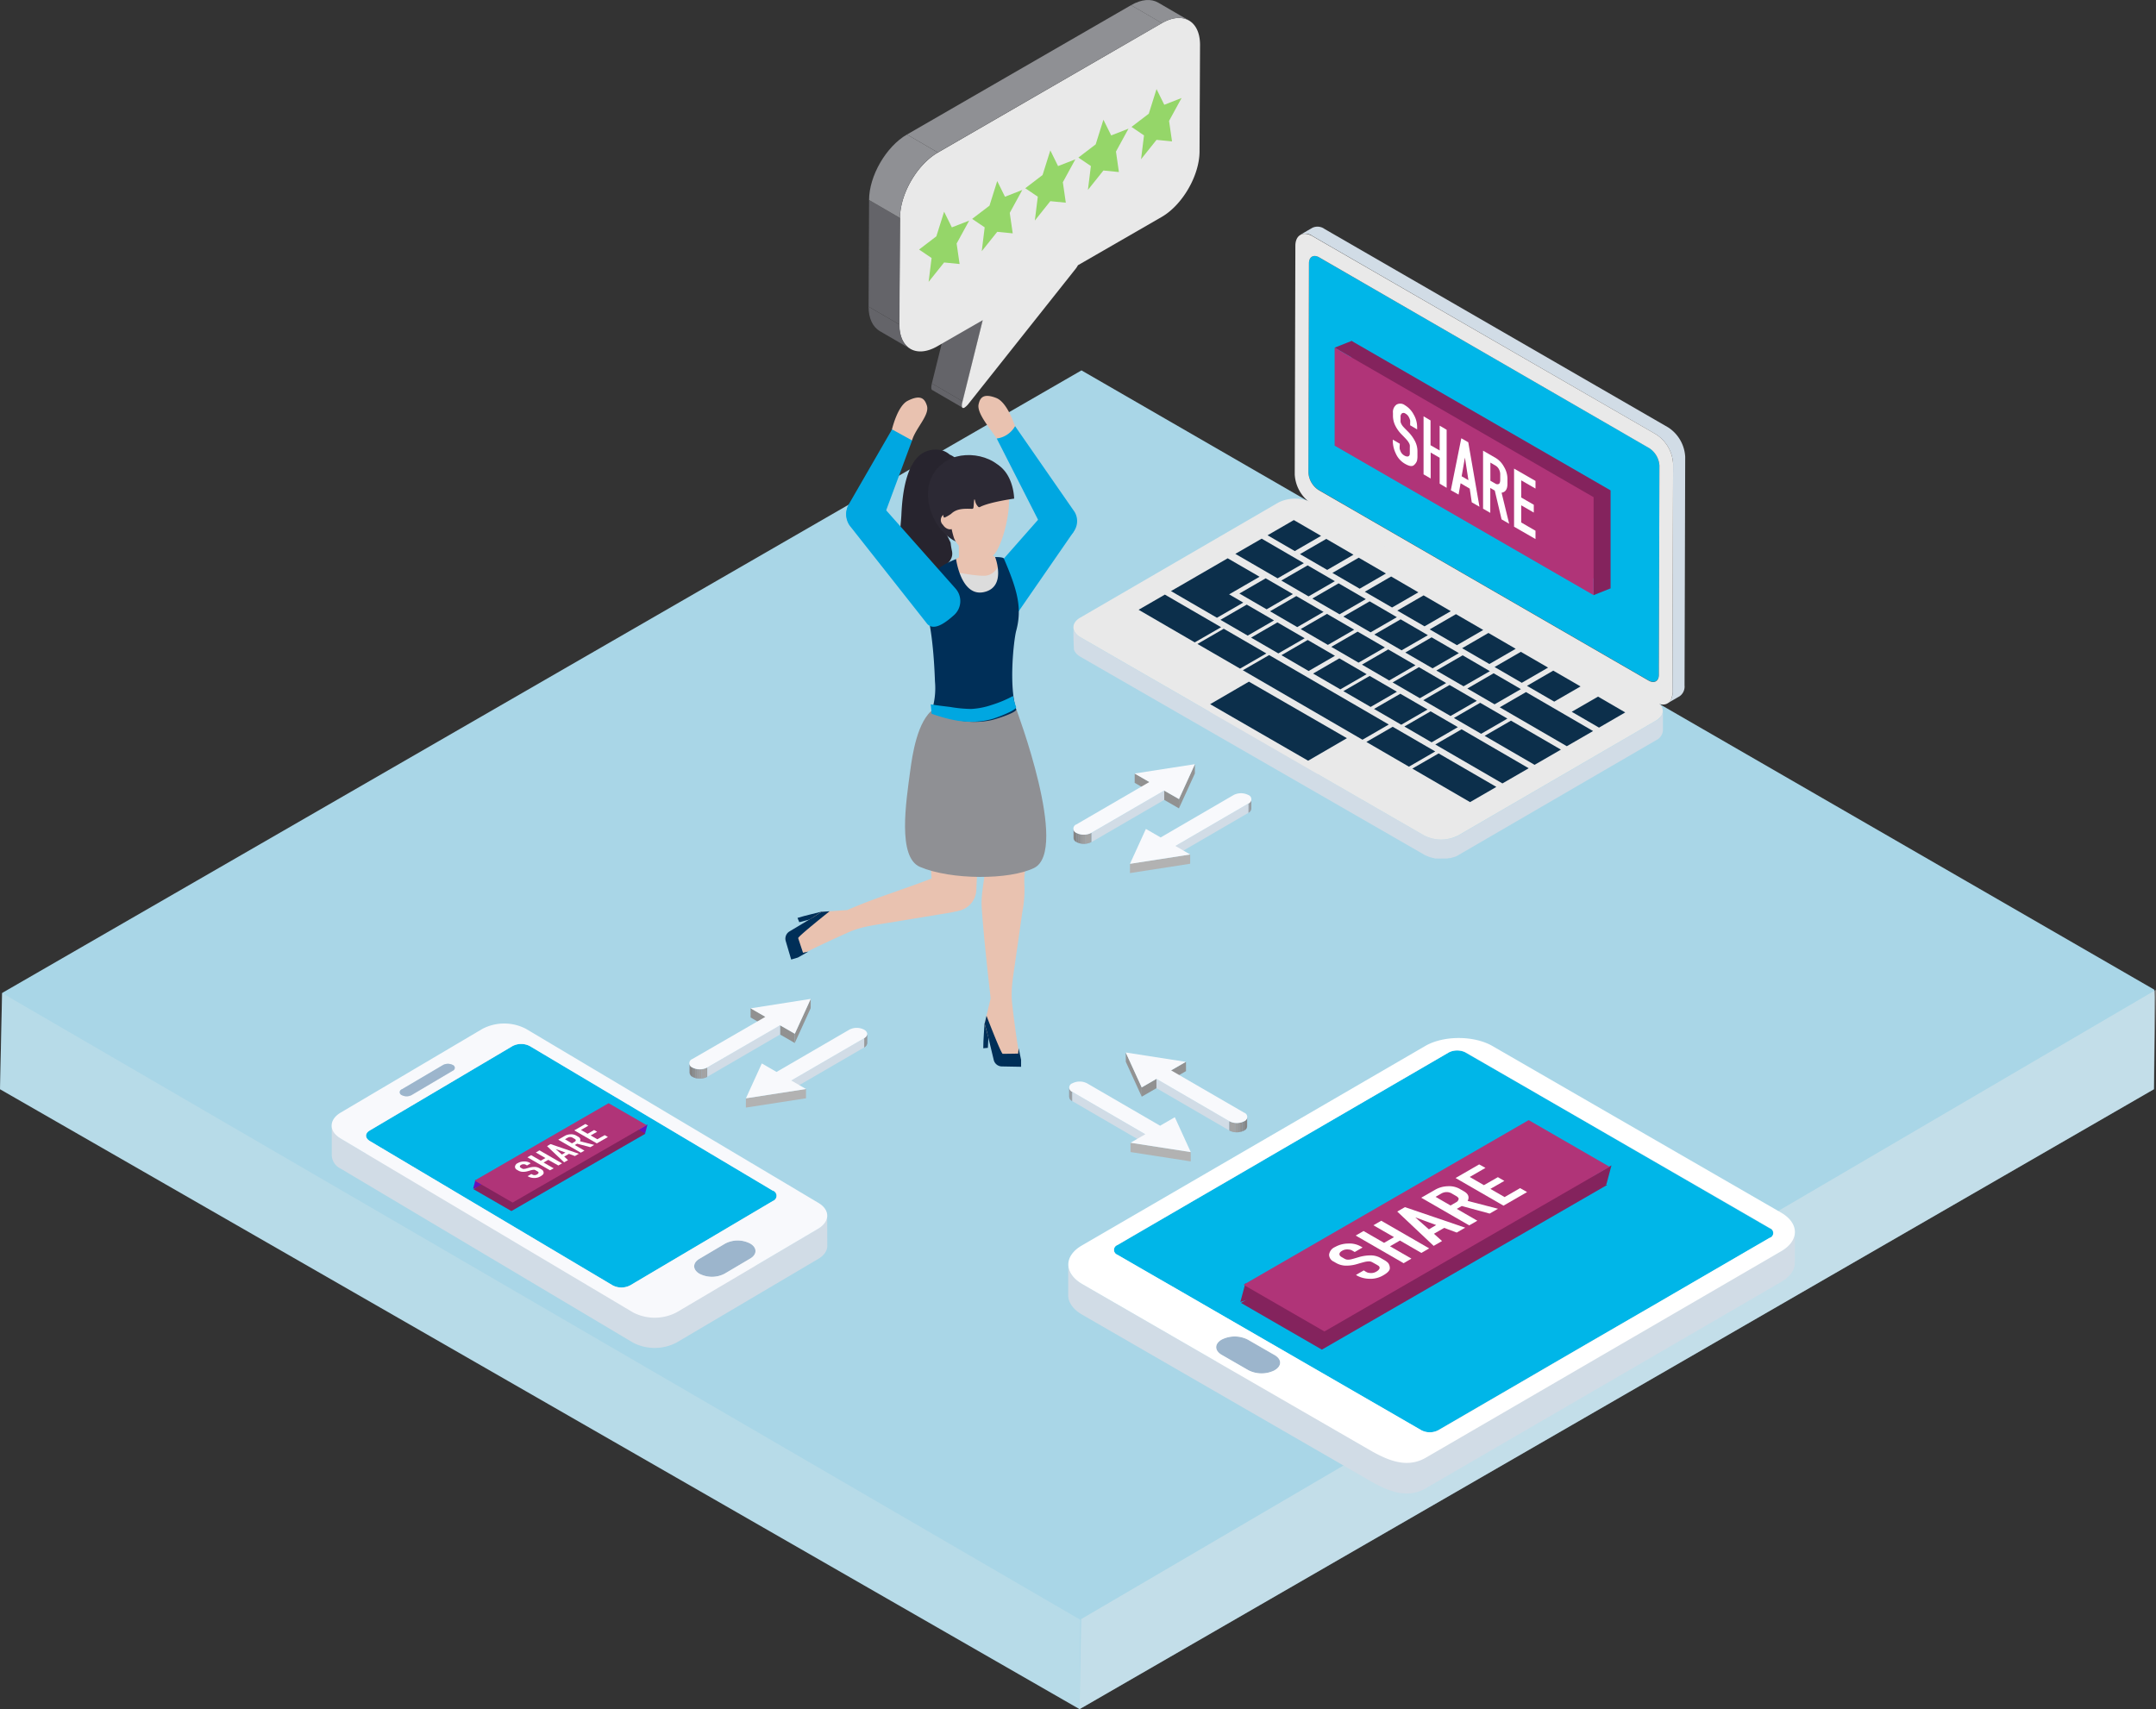 <svg id="09eed353-25fb-4420-949e-c908c109009f" data-name="Layer 1" xmlns="http://www.w3.org/2000/svg" xmlns:xlink="http://www.w3.org/1999/xlink" viewBox="0 0 618.09 490.06"><rect x="0" y="0" width="618.09" height="490.06" fill="#333333" stroke="none"/><defs><clipPath id="c69717bf-1157-4bf7-bc10-34103a7ba803" transform="translate(-0.27 -0.44)"><path d="M308,240.7V238a1.51,1.51,0,0,0,.89,1.23,4.7,4.7,0,0,0,4.23,0v2.66a4.64,4.64,0,0,1-4.23,0A1.49,1.49,0,0,1,308,240.7Z" style="fill:#9cb5cc"/></clipPath><clipPath id="6ba37fc1-6974-4b12-8e34-8f804b722c37" transform="translate(-0.27 -0.44)"><path d="M359,229.63c0,.89,0,1.77,0,2.66a1.49,1.49,0,0,1-.87,1.22l0-2.66A1.5,1.5,0,0,0,359,229.63Z" style="fill:#9cb5cc"/></clipPath><clipPath id="05c235ed-a5cf-49b5-988f-804f675c116b" transform="translate(-0.27 -0.44)"><path d="M197.93,308c0-.88,0-1.77,0-2.65a1.5,1.5,0,0,0,.88,1.23,4.64,4.64,0,0,0,4.22,0v2.66a4.66,4.66,0,0,1-4.22,0A1.48,1.48,0,0,1,197.93,308Z" style="fill:#9cb5cc"/></clipPath><clipPath id="79485ec4-dd30-4878-9a20-373bf77336d7" transform="translate(-0.27 -0.44)"><path d="M248.87,296.9c0,.89,0,1.77,0,2.66a1.5,1.5,0,0,1-.87,1.22v-2.66A1.5,1.5,0,0,0,248.87,296.9Z" style="fill:#9cb5cc"/></clipPath><clipPath id="74637c2c-18f6-4728-befe-6624495eb88f" transform="translate(-0.27 -0.44)"><path d="M357.83,323.37c0-.89,0-1.77,0-2.66a1.49,1.49,0,0,1-.88,1.23,4.64,4.64,0,0,1-4.23,0v2.66a4.64,4.64,0,0,0,4.23,0A1.5,1.5,0,0,0,357.83,323.37Z" style="fill:#9cb5cc"/></clipPath><clipPath id="fb9612b7-d849-42c8-b6b7-d69e9e4c0fa4" transform="translate(-0.27 -0.44)"><path d="M306.8,312.29c0,.88,0,1.77,0,2.66a1.48,1.48,0,0,0,.87,1.22v-2.66A1.53,1.53,0,0,1,306.8,312.29Z" style="fill:#9cb5cc"/></clipPath></defs><title>mobile_loyalty_block</title><g id="e6c9e5e3-998a-4d1a-a89a-0782d3908d43" data-name="loyalty_block"><g id="696cf32c-47de-49f0-a8b3-29e1314d23c3" data-name="orange_brick" style="opacity:0.9"><g id="8053b5c6-a6c9-42a7-87ae-01ed5b8cef17" data-name="purple_brick"><g id="b6e48294-c548-4a59-8256-8480062e8e83" data-name="yellow_brick"><polygon points="309.5 490.06 617.5 312.31 617.7 285.88 617.62 283.78 310.04 106.2 1.15 284.4 0.6 284.73 0 312.31 309.5 490.06 309.5 490.06" style="fill:#b6e8fb"/><polygon points="309.5 490.06 0 312.31 0.6 284.73 309.71 464.43 309.5 490.06" style="fill:#fff;opacity:0.2"/><polygon points="617.5 312.31 309.5 490.06 309.96 464.25 618.09 283.81 617.5 312.31" style="fill:#fff;opacity:0.4"/></g></g></g><g id="b3f7e1ec-8dd7-4493-99cb-ce10d2af59ff" data-name="loyalty_illustration"><g style="isolation:isolate"><polygon points="329.53 224.23 329.52 226.9 325.29 224.46 325.3 221.79 329.53 224.23" style="fill:#919191"/><polygon points="337.99 229.12 337.98 231.78 333.76 229.35 333.76 226.68 337.99 229.12" style="fill:#919191"/><polygon points="342.56 219.11 342.55 221.78 337.98 231.78 337.99 229.12 342.56 219.11" style="fill:#939393"/><polygon points="333.76 226.68 333.76 229.35 312.85 241.49 312.86 238.83 333.76 226.68" style="fill:#d1dce6"/><g style="isolation:isolate"><path d="M308,240.7V238a1.51,1.51,0,0,0,.89,1.23,4.7,4.7,0,0,0,4.23,0v2.66a4.64,4.64,0,0,1-4.23,0A1.49,1.49,0,0,1,308,240.7Z" transform="translate(-0.27 -0.44)" style="fill:#9cb5cc"/><g style="clip-path:url(#c69717bf-1157-4bf7-bc10-34103a7ba803)"><g style="isolation:isolate"><path d="M313.12,239.27v2.66l-.31.16v-2.67l.31-.15Z" transform="translate(-0.27 -0.44)" style="fill:#9e9e9e"/><path d="M312.82,239.42v2.67a4.61,4.61,0,0,1-1.36.33v-2.66a4.57,4.57,0,0,0,1.36-.33Z" transform="translate(-0.27 -0.44)" style="fill:#a3a3a3"/><path d="M311.46,239.76v2.66a6,6,0,0,1-.71,0v-2.67a5.16,5.16,0,0,0,.71,0Z" transform="translate(-0.27 -0.44)" style="fill:#9e9e9e"/><path d="M310.75,239.77v2.67a3.8,3.8,0,0,1-.51-.05v-2.66l.51,0Z" transform="translate(-0.27 -0.44)" style="fill:#999"/><path d="M310.24,239.72v2.66l-.44-.09v-2.67a3.62,3.62,0,0,0,.44.1Z" transform="translate(-0.27 -0.44)" style="fill:#949494"/><path d="M309.8,239.62v2.67a3.3,3.3,0,0,1-.43-.14V239.5a3.59,3.59,0,0,0,.43.13Z" transform="translate(-0.27 -0.44)" style="fill:#8f8f8f"/><path d="M309.38,239.5v2.66a3.27,3.27,0,0,1-.43-.19v-2.67a4,4,0,0,0,.43.2Z" transform="translate(-0.27 -0.44)" style="fill:#8a8a8a"/><path d="M308.94,239.29V242l0,0a1.49,1.49,0,0,1-.88-1.23V238a1.51,1.51,0,0,0,.89,1.23l0,0Z" transform="translate(-0.27 -0.44)" style="fill:#858585"/></g></g></g><path d="M342.83,219.55l-4.57,10L334,227.12l-20.91,12.15a4.7,4.7,0,0,1-4.23,0,1.3,1.3,0,0,1,0-2.45l20.91-12.15-4.23-2.44Z" transform="translate(-0.27 -0.44)" style="fill:#f8f9fc"/></g><g style="isolation:isolate"><g style="isolation:isolate"><path d="M359,229.63c0,.89,0,1.77,0,2.66a1.49,1.49,0,0,1-.87,1.22l0-2.66A1.5,1.5,0,0,0,359,229.63Z" transform="translate(-0.27 -0.44)" style="fill:#9cb5cc"/><g style="clip-path:url(#6ba37fc1-6974-4b12-8e34-8f804b722c37)"><g style="isolation:isolate"><polygon points="358.76 229.19 358.75 231.85 358.75 231.85 358.76 229.19 358.76 229.19 358.76 229.19" style="fill:#858585"/><path d="M359,229.63v2.66a1.07,1.07,0,0,1-.05.33V230a1.05,1.05,0,0,0,.05-.32Z" transform="translate(-0.27 -0.44)" style="fill:#8a8a8a"/><path d="M359,230v2.67a1.17,1.17,0,0,1-.13.27v-2.67A1,1,0,0,0,359,230Z" transform="translate(-0.27 -0.44)" style="fill:#8f8f8f"/><path d="M358.85,230.22v2.67a1.33,1.33,0,0,1-.2.24v-2.66a2,2,0,0,0,.2-.26Z" transform="translate(-0.27 -0.44)" style="fill:#949494"/><path d="M358.65,230.47v2.66a2.16,2.16,0,0,1-.28.25v-2.66c.11-.08.2-.16.29-.24Z" transform="translate(-0.27 -0.44)" style="fill:#999"/><path d="M358.36,230.72v2.66l-.21.13,0-2.66.19-.13Z" transform="translate(-0.27 -0.44)" style="fill:#9e9e9e"/></g></g></g><polygon points="357.9 230.41 357.88 233.07 336.98 245.22 336.98 242.56 357.9 230.41" style="fill:#d1dce6"/><polygon points="341.2 245 341.2 247.66 323.94 250.34 323.95 247.68 341.2 245" style="fill:#b2b2b2"/><path d="M358.15,228.39a1.3,1.3,0,0,1,0,2.45L337.24,243l4.23,2.44-17.25,2.68,4.56-10,4.23,2.44,20.91-12.16A4.64,4.64,0,0,1,358.15,228.39Z" transform="translate(-0.27 -0.44)" style="fill:#f8f9fc"/></g><g style="isolation:isolate"><polygon points="219.42 291.52 219.41 294.18 215.18 291.74 215.19 289.08 219.42 291.52" style="fill:#919191"/><polygon points="227.86 296.4 227.85 299.06 223.63 296.62 223.63 293.96 227.86 296.4" style="fill:#919191"/><polygon points="232.42 286.41 232.41 289.07 227.85 299.06 227.86 296.4 232.42 286.41" style="fill:#939393"/><polygon points="223.63 293.96 223.63 296.62 202.76 308.75 202.76 306.09 223.63 293.96" style="fill:#d1dce6"/><g style="isolation:isolate"><path d="M197.93,308c0-.88,0-1.77,0-2.65a1.5,1.5,0,0,0,.88,1.23,4.64,4.64,0,0,0,4.22,0v2.66a4.66,4.66,0,0,1-4.22,0A1.48,1.48,0,0,1,197.93,308Z" transform="translate(-0.27 -0.44)" style="fill:#9cb5cc"/><g style="clip-path:url(#05c235ed-a5cf-49b5-988f-804f675c116b)"><g style="isolation:isolate"><path d="M203,306.53v2.66a2.51,2.51,0,0,1-.32.15v-2.65l.31-.16Z" transform="translate(-0.27 -0.44)" style="fill:#9e9e9e"/><path d="M202.72,306.69v2.65a4.36,4.36,0,0,1-1.35.33V307a4.42,4.42,0,0,0,1.35-.32Z" transform="translate(-0.27 -0.44)" style="fill:#a3a3a3"/><path d="M201.37,307v2.66a5.08,5.08,0,0,1-.71,0V307a4.5,4.5,0,0,0,.71,0Z" transform="translate(-0.27 -0.44)" style="fill:#9e9e9e"/><path d="M200.67,307v2.66a4.49,4.49,0,0,1-.51-.05V307a3.86,3.86,0,0,0,.52.05Z" transform="translate(-0.27 -0.44)" style="fill:#999"/><path d="M200.15,307v2.66l-.44-.09v-2.66l.44.09Z" transform="translate(-0.27 -0.44)" style="fill:#949494"/><path d="M199.71,306.89v2.66a2.8,2.8,0,0,1-.42-.13v-2.66l.42.13Z" transform="translate(-0.27 -0.44)" style="fill:#8f8f8f"/><path d="M199.29,306.76v2.66a2.42,2.42,0,0,1-.43-.2v-2.66a3.69,3.69,0,0,0,.43.2Z" transform="translate(-0.27 -0.44)" style="fill:#8a8a8a"/><path d="M198.86,306.56v2.66l0,0a1.48,1.48,0,0,1-.88-1.23v-2.65a1.5,1.5,0,0,0,.88,1.23l0,0Z" transform="translate(-0.27 -0.44)" style="fill:#858585"/></g></g></g><path d="M232.69,286.85l-4.56,10-4.23-2.43L203,306.53a4.64,4.64,0,0,1-4.22,0,1.29,1.29,0,0,1,0-2.45L219.68,292l-4.23-2.44Z" transform="translate(-0.27 -0.44)" style="fill:#f8f9fc"/></g><g style="isolation:isolate"><g style="isolation:isolate"><path d="M248.87,296.9c0,.89,0,1.77,0,2.66a1.5,1.5,0,0,1-.87,1.22v-2.66A1.5,1.5,0,0,0,248.87,296.9Z" transform="translate(-0.27 -0.44)" style="fill:#9cb5cc"/><g style="clip-path:url(#79485ec4-dd30-4878-9a20-373bf77336d7)"><g style="isolation:isolate"><polygon points="248.61 296.46 248.6 299.12 248.6 299.13 248.61 296.48 248.61 296.46 248.61 296.46" style="fill:#858585"/><path d="M248.87,296.91v2.66a1,1,0,0,1-.06.33v-2.66a.82.82,0,0,0,.07-.32Z" transform="translate(-0.27 -0.44)" style="fill:#8a8a8a"/><path d="M248.81,297.23v2.66a.83.83,0,0,1-.13.26l0-2.66a1,1,0,0,0,.12-.26Z" transform="translate(-0.27 -0.44)" style="fill:#8f8f8f"/><path d="M248.69,297.5l0,2.66a1.54,1.54,0,0,1-.18.25v-2.66a2.15,2.15,0,0,0,.2-.25Z" transform="translate(-0.27 -0.44)" style="fill:#949494"/><path d="M248.49,297.75v2.66a2.34,2.34,0,0,1-.3.24V298a2.27,2.27,0,0,0,.29-.24Z" transform="translate(-0.27 -0.44)" style="fill:#999"/><path d="M248.2,298v2.66l-.2.13v-2.66l.2-.13Z" transform="translate(-0.27 -0.44)" style="fill:#9e9e9e"/></g></g></g><polygon points="247.74 297.69 247.73 300.34 226.85 312.47 226.86 309.81 247.74 297.69" style="fill:#d1dce6"/><polygon points="231.07 312.25 231.07 314.91 213.83 317.58 213.84 314.92 231.07 312.25" style="fill:#b2b2b2"/><path d="M248,295.68c1.17.68,1.18,1.77,0,2.45l-20.88,12.12,4.22,2.44-17.23,2.67,4.56-10,4.22,2.44,20.88-12.13A4.6,4.6,0,0,1,248,295.68Z" transform="translate(-0.27 -0.44)" style="fill:#f8f9fc"/></g><g style="isolation:isolate"><polygon points="335.78 306.9 335.79 309.56 340.01 307.12 340 304.45 335.78 306.9" style="fill:#919191"/><polygon points="327.32 311.79 327.32 314.45 331.54 312.01 331.54 309.34 327.32 311.79" style="fill:#919191"/><polygon points="322.74 301.78 322.75 304.44 327.32 314.45 327.32 311.79 322.74 301.78" style="fill:#939393"/><polygon points="331.54 309.34 331.54 312.01 352.45 324.16 352.45 321.5 331.54 309.34" style="fill:#d1dce6"/><g style="isolation:isolate"><path d="M357.83,323.37c0-.89,0-1.77,0-2.66a1.49,1.49,0,0,1-.88,1.23,4.64,4.64,0,0,1-4.23,0v2.66a4.64,4.64,0,0,0,4.23,0A1.5,1.5,0,0,0,357.83,323.37Z" transform="translate(-0.27 -0.44)" style="fill:#9cb5cc"/><g style="clip-path:url(#74637c2c-18f6-4728-befe-6624495eb88f)"><g style="isolation:isolate"><path d="M352.72,321.94v2.66l.32.16v-2.67l-.31-.16Z" transform="translate(-0.27 -0.44)" style="fill:#9e9e9e"/><path d="M353,322.09v2.67a4.72,4.72,0,0,0,1.35.33v-2.66a4.56,4.56,0,0,1-1.36-.33Z" transform="translate(-0.27 -0.44)" style="fill:#a3a3a3"/><path d="M354.38,322.42v2.66a4.58,4.58,0,0,0,.71,0v-2.67a5.06,5.06,0,0,1-.71,0Z" transform="translate(-0.27 -0.44)" style="fill:#9e9e9e"/><path d="M355.09,322.43v2.67l.52-.05v-2.67a3.69,3.69,0,0,1-.51.06Z" transform="translate(-0.27 -0.44)" style="fill:#999"/><path d="M355.6,322.38V325l.44-.09V322.3a3.49,3.49,0,0,1-.44.08Z" transform="translate(-0.27 -0.44)" style="fill:#949494"/><path d="M356,322.3V325a3.76,3.76,0,0,0,.42-.13v-2.66l-.42.13Z" transform="translate(-0.27 -0.44)" style="fill:#8f8f8f"/><path d="M356.46,322.16v2.66a2.69,2.69,0,0,0,.43-.19V322a3.31,3.31,0,0,1-.44.2Z" transform="translate(-0.27 -0.44)" style="fill:#8a8a8a"/><path d="M356.9,322v2.67l0,0a1.5,1.5,0,0,0,.89-1.23v-2.66a1.49,1.49,0,0,1-.88,1.23l0,0Z" transform="translate(-0.27 -0.44)" style="fill:#858585"/></g></g></g><path d="M323,302.22l4.58,10,4.23-2.44,20.91,12.15a4.64,4.64,0,0,0,4.23,0,1.29,1.29,0,0,0,0-2.45L336,307.34l4.22-2.44Z" transform="translate(-0.27 -0.44)" style="fill:#f8f9fc"/></g><g style="isolation:isolate"><g style="isolation:isolate"><path d="M306.8,312.29c0,.88,0,1.77,0,2.66a1.48,1.48,0,0,0,.87,1.22v-2.66A1.53,1.53,0,0,1,306.8,312.29Z" transform="translate(-0.27 -0.44)" style="fill:#9cb5cc"/><g style="clip-path:url(#fb9612b7-d849-42c8-b6b7-d69e9e4c0fa4)"><g style="isolation:isolate"><polygon points="306.54 311.85 306.55 314.52 306.55 314.52 306.54 311.85 306.54 311.85 306.54 311.85" style="fill:#858585"/><path d="M306.8,312.29V315a1,1,0,0,0,.05.33v-2.66a1.47,1.47,0,0,1-.06-.33Z" transform="translate(-0.27 -0.44)" style="fill:#8a8a8a"/><path d="M306.87,312.62v2.66c0,.09.08.18.13.27v-2.67a1,1,0,0,1-.13-.26Z" transform="translate(-0.27 -0.44)" style="fill:#8f8f8f"/><path d="M307,312.88v2.67a1.92,1.92,0,0,0,.2.25v-2.67a1.12,1.12,0,0,1-.2-.25Z" transform="translate(-0.27 -0.44)" style="fill:#949494"/><path d="M307.19,313.13v2.67a2,2,0,0,0,.29.24v-2.66a2.17,2.17,0,0,1-.28-.25Z" transform="translate(-0.27 -0.44)" style="fill:#999"/><path d="M307.47,313.38V316l.2.13v-2.66l-.2-.13Z" transform="translate(-0.27 -0.44)" style="fill:#9e9e9e"/></g></g></g><polygon points="307.41 313.07 307.42 315.73 328.32 327.89 328.32 325.22 307.41 313.07" style="fill:#d1dce6"/><polygon points="324.1 327.66 324.11 330.33 341.37 333.01 341.36 330.34 324.1 327.66" style="fill:#b2b2b2"/><path d="M307.69,311.06a1.29,1.29,0,0,0,0,2.45l20.92,12.15-4.23,2.44,17.26,2.68-4.57-10-4.22,2.44-20.92-12.15A4.62,4.62,0,0,0,307.69,311.06Z" transform="translate(-0.27 -0.44)" style="fill:#f8f9fc"/></g><g style="isolation:isolate"><path d="M276.28,115.52l-8.86-5.15c-.25,1.08-.22,1.72.06,1.88l8.85,5.14c-.27-.15-.31-.78,0-1.87Z" transform="translate(-0.27 -0.44)" style="fill:#646469"/><g style="isolation:isolate"><g style="isolation:isolate"><path d="M327.28,26.74l-8.85-5.14c1.25.73,2,2.27,2,4.47a15.21,15.21,0,0,1-6.92,12l8.85,5.14a15.25,15.25,0,0,0,6.92-12c0-2.2-.78-3.75-2-4.47Z" transform="translate(-0.27 -0.44)" style="fill:#9e7907"/></g></g><g style="isolation:isolate"><g style="isolation:isolate"><path d="M327.28,26.74l-8.85-5.14c-1.26-.73-3-.63-4.92.48l8.85,5.14c1.92-1.11,3.66-1.21,4.92-.48Z" transform="translate(-0.27 -0.44)" style="fill:#9f9f9f"/></g></g><g style="isolation:isolate"><g style="isolation:isolate"><path d="M322.36,27.22l-8.85-5.14a15.26,15.26,0,0,0-6.93,12c0,2.17.78,3.7,2,4.43l8.85,5.14c-1.25-.72-2-2.26-2-4.43a15.22,15.22,0,0,1,6.93-12Z" transform="translate(-0.27 -0.44)" style="fill:#9f9f9f"/></g></g><polygon points="281.76 91.8 272.91 86.66 267.15 109.93 276.01 115.08 281.76 91.8" style="fill:#646469"/><g style="isolation:isolate"><g style="isolation:isolate"><path d="M306,39l-8.85-5.14c1.25.73,2,2.28,2,4.47a15.23,15.23,0,0,1-6.92,12l8.85,5.14a15.22,15.22,0,0,0,6.92-12c0-2.19-.78-3.75-2-4.47Z" transform="translate(-0.27 -0.44)" style="fill:#9e7907"/></g></g><g style="isolation:isolate"><g style="isolation:isolate"><path d="M306,39l-8.85-5.14c-1.26-.73-3-.63-4.92.49l8.84,5.14c1.92-1.1,3.67-1.21,4.93-.48Z" transform="translate(-0.27 -0.44)" style="fill:#9f9f9f"/></g></g><g style="isolation:isolate"><g style="isolation:isolate"><path d="M301.05,39.51l-8.84-5.14a15.26,15.26,0,0,0-6.92,12c0,2.19.78,3.71,2,4.44l8.86,5.14c-1.25-.72-2-2.25-2-4.44a15.27,15.27,0,0,1,6.9-12Z" transform="translate(-0.27 -0.44)" style="fill:#9f9f9f"/></g></g><path d="M301.05,39.51a15.27,15.27,0,0,0-6.9,12c0,4.39,3.13,6.17,6.95,4a15.22,15.22,0,0,0,6.92-12C308,39.08,304.88,37.3,301.05,39.51Z" transform="translate(-0.27 -0.44)" style="fill:#efefef"/><g style="isolation:isolate"><g style="isolation:isolate"><path d="M284.69,51.33l-8.85-5.14c1.25.72,2,2.27,2,4.47a15.26,15.26,0,0,1-6.9,12l8.83,5.14a15.21,15.21,0,0,0,6.92-12c0-2.21-.78-3.75-2-4.47Z" transform="translate(-0.27 -0.44)" style="fill:#9e7907"/></g></g><g style="isolation:isolate"><g style="isolation:isolate"><path d="M284.69,51.33l-8.85-5.14c-1.26-.73-2.72,15.1-4.64,16.21l8.57-10.59c1.92-1.1,3.66-1.21,4.92-.48Z" transform="translate(-0.27 -0.44)" style="fill:#9f9f9f"/></g></g><g style="isolation:isolate"><g style="isolation:isolate"><path d="M279.77,51.81,271.2,62.4c-3.83,2.21-7.2-8.16-7.19-3.74,0,2.19.78,3.73,2,4.44l8.84,5.14c-1.24-.72-2-2.26-2-4.44a15.21,15.21,0,0,1,6.92-12Z" transform="translate(-0.27 -0.44)" style="fill:#9f9f9f"/></g></g><path d="M344.16,43.83c0,6.88-4.87,15.36-10.86,18.82l-24,13.84a6.57,6.57,0,0,1-.73,1.11L278,116.13a5.31,5.31,0,0,1-1.21,1.18c-.7.41-1-.21-.57-1.79L282,92.24l-13,7.48c-6,3.46-10.9.66-10.93-6.22L258.28,63c0-6.88,4.86-15.33,10.85-18.8L333.37,7.07c6-3.46,10.92-.68,10.93,6.21Z" transform="translate(-0.27 -0.44)" style="fill:#e9e9e9"/><path d="M341.13,6.32l-8.85-5.14c-2-1.15-4.74-1-7.76.75l8.85,5.14c3-1.74,5.77-1.9,7.75-.74Z" transform="translate(-0.27 -0.44)" style="fill:#8f9094"/><path d="M258.12,93.5l-8.85-5.14c0,3.41,1.24,5.83,3.19,7l8.85,5.14c-2-1.14-3.18-3.55-3.19-7Z" transform="translate(-0.27 -0.44)" style="fill:#646469"/><polygon points="258.01 62.51 249.15 57.37 249.01 87.92 257.86 93.06 258.01 62.51" style="fill:#646469"/><polygon points="333.11 6.62 324.26 1.48 260.02 38.57 268.87 43.72 333.11 6.62" style="fill:#8f9094"/><path d="M269.13,44.16,260.29,39c-6,3.46-10.88,11.91-10.87,18.8l8.86,5.14c0-6.88,4.86-15.33,10.85-18.79Z" transform="translate(-0.27 -0.44)" style="fill:#8f9094"/></g><path d="M378.46,74.23c-1.6-.92-2.92-.17-2.93,1.67l-.16,60a6.42,6.42,0,0,0,2.91,5l94.62,54.64c1.61.92,2.93.18,2.94-1.65l.16-60a6.44,6.44,0,0,0-2.91-5Z" transform="translate(-0.27 -0.44)" style="fill:#00b6e8"/><path d="M308,180.3a.93.93,0,0,0,0,.21,1.56,1.56,0,0,0,0,.2,1.42,1.42,0,0,0,0,.19l.05.2s0,.11.08.16a1.24,1.24,0,0,0,.09.22l.09.15a1.48,1.48,0,0,0,.16.23l.12.14a3.54,3.54,0,0,0,.25.29l.15.13.18.16a1.35,1.35,0,0,0,.21.16,1.42,1.42,0,0,0,.22.15,4,4,0,0,0,.34.23l37.16,21.45v-2.24l8.2-4.77-11.85-6.89v-.88l-.77.45-16.11-9.35v-5.62l7.54-4.36,1.74,1v-2l2.52-1.46,5-2.9,8.73-5,2.18,1.26v-2.53l7.54-4.36,1.69,1v-2l7.53-4.36,7.81,4.53v1.73l1.5-.86,7.8,4.53v1.72l1.49-.86,7.81,4.53v1.73l1.5-.87,7.8,4.54V172l1.5-.87,7.8,4.53v1.72l1.48-.86,7.82,4.53v1.72l1.48-.86,7.82,4.54v1.73l1.48-.86,7.81,4.53v1.73l1.47-.86,7.83,4.53,0,5.62L449,205.4l1.86,1.09v-2l7.54-4.35,7.8,4.53v5.63l-7.53,4.36-1.69-1v2L449.43,220l-1.69-1v2l-7.55,4.36-1.67-1v2L431,230.69l-1.73-1v2l-7.53,4.36-16.55-9.61v-1.12l-1,.56L392,218.8v-1.29l-1.1.65-4.46-2.59,0,2.16-8.19,4.77L408.57,240a8.36,8.36,0,0,0,1,.45l.29.11c.22.07.45.14.68.2a5.53,5.53,0,0,0,.62.16c.29.06.59.12.89.15l.17,0a10.62,10.62,0,0,0,1.16.07h.18c.38,0,.76,0,1.13-.06l.19,0a10.64,10.64,0,0,0,1.09-.19l.21-.05c.34-.09.67-.18,1-.3l.11,0a7.85,7.85,0,0,0,1-.5L475,207.09a3.41,3.41,0,0,0,2-2.79c0,1.88,0,3.75,0,5.62a3.4,3.4,0,0,1-2,2.79l-56.68,32.94a6.57,6.57,0,0,1-1,.49h0l-.12,0a4.74,4.74,0,0,1-.69.22,2.58,2.58,0,0,1-.29.07l-.22.06-.21,0c-.22,0-.45.09-.68.12l-.21,0-.16,0-.3,0-.67,0h-.36a2.71,2.71,0,0,1-.33,0,6.62,6.62,0,0,1-.76,0h-.07l-.17,0c-.21,0-.43,0-.63-.09l-.24-.07c-.21,0-.41-.09-.61-.14l-.38-.09-.32-.13-.27-.1a7.36,7.36,0,0,1-1-.45L310,188.75l-.22-.14-.11-.08-.23-.15-.21-.17-.17-.14s-.07,0-.08-.07a.49.49,0,0,1-.07-.09l-.26-.28-.06-.07s0,0,0-.06a2.86,2.86,0,0,1-.17-.24l-.07-.11s0,0,0,0l-.1-.23-.07-.11a.05.05,0,0,0,0,0l-.05-.22a.41.41,0,0,1,0-.14s0,0,0,0a.93.93,0,0,1,0-.21c0-.05,0-.1,0-.15v0C308,184,308,182.18,308,180.3Z" transform="translate(-0.27 -0.44)" style="fill:#d1dce6"/><path d="M310,177.51l56.69-32.94a10.71,10.71,0,0,1,9.71,0l98.55,56.89c2.68,1.55,2.7,4.07,0,5.62L418.28,240a10.73,10.73,0,0,1-9.71,0L310,183.14C307.35,181.59,307.33,179,310,177.51Z" transform="translate(-0.27 -0.44)" style="fill:#e9e9e9"/><polygon points="374.87 162.11 367.33 166.46 375.14 171 382.68 166.64 374.87 162.11" style="fill:#0c2f4b"/><polygon points="362.85 165.82 355.31 170.18 363.12 174.71 370.65 170.34 362.85 165.82" style="fill:#0c2f4b"/><polygon points="351.96 160.08 343.23 165.13 338.23 168.03 335.7 169.48 348.88 177.13 356.42 172.78 352.37 170.42 361.1 165.37 351.96 160.08" style="fill:#0c2f4b"/><polygon points="371.63 170.91 364.1 175.27 371.9 179.81 379.44 175.45 371.63 170.91" style="fill:#0c2f4b"/><polygon points="333.95 170.49 326.42 174.84 342.52 184.19 350.07 179.84 333.95 170.49" style="fill:#0c2f4b"/><polygon points="350.83 180.28 343.29 184.64 355.5 191.71 363.04 187.36 350.83 180.28" style="fill:#0c2f4b"/><polygon points="374.9 183.5 367.37 187.86 375.16 192.4 382.71 188.04 374.9 183.5" style="fill:#0c2f4b"/><polygon points="370.92 149.12 363.39 153.48 371.19 158.01 378.73 153.65 370.92 149.12" style="fill:#0c2f4b"/><polygon points="380.22 154.52 372.68 158.88 380.49 163.41 388.02 159.05 380.22 154.52" style="fill:#0c2f4b"/><polygon points="361.7 154.45 354.15 158.81 366.26 165.83 373.8 161.48 361.7 154.45" style="fill:#0c2f4b"/><polygon points="389.52 159.91 381.98 164.27 389.79 168.8 397.33 164.44 389.52 159.91" style="fill:#0c2f4b"/><polygon points="398.82 165.3 391.27 169.67 399.08 174.19 406.62 169.84 398.82 165.3" style="fill:#0c2f4b"/><polygon points="383.76 167.26 376.22 171.62 384.03 176.14 391.56 171.79 383.76 167.26" style="fill:#0c2f4b"/><polygon points="408.12 170.71 400.58 175.07 408.39 179.59 415.92 175.24 408.12 170.71" style="fill:#0c2f4b"/><polygon points="392.66 172.42 385.11 176.78 392.92 181.31 400.46 176.96 392.66 172.42" style="fill:#0c2f4b"/><polygon points="357.42 173.36 349.88 177.72 357.69 182.25 365.24 177.89 357.42 173.36" style="fill:#0c2f4b"/><polygon points="417.4 176.1 409.87 180.46 417.68 184.99 425.22 180.63 417.4 176.1" style="fill:#0c2f4b"/><polygon points="380.42 176.02 372.89 180.37 380.68 184.91 388.23 180.55 380.42 176.02" style="fill:#0c2f4b"/><polygon points="401.54 177.58 394 181.94 401.81 186.47 409.35 182.12 401.54 177.58" style="fill:#0c2f4b"/><polygon points="366.21 178.46 358.67 182.82 366.48 187.35 374.03 183 366.21 178.46" style="fill:#0c2f4b"/><polygon points="389.21 181.11 381.66 185.47 389.47 190 397.02 185.64 389.21 181.11" style="fill:#0c2f4b"/><polygon points="426.71 181.49 419.17 185.86 426.98 190.39 434.53 186.03 426.71 181.49" style="fill:#0c2f4b"/><polygon points="410.42 182.74 402.88 187.1 410.69 191.63 418.24 187.27 410.42 182.74" style="fill:#0c2f4b"/><polygon points="397.98 186.21 390.45 190.57 398.26 195.11 405.8 190.75 397.98 186.21" style="fill:#0c2f4b"/><polygon points="436 186.9 428.47 191.25 436.27 195.78 443.81 191.42 436 186.9" style="fill:#0c2f4b"/><polygon points="419.32 187.9 411.78 192.26 419.58 196.78 427.12 192.44 419.32 187.9" style="fill:#0c2f4b"/><polygon points="383.97 188.77 376.44 193.13 384.25 197.66 391.79 193.31 383.97 188.77" style="fill:#0c2f4b"/><polygon points="406.78 191.3 399.24 195.67 407.04 200.2 414.59 195.85 406.78 191.3" style="fill:#0c2f4b"/><polygon points="445.29 192.29 437.76 196.65 445.57 201.18 453.12 196.82 445.29 192.29" style="fill:#0c2f4b"/><polygon points="428.2 193.05 420.66 197.42 428.47 201.95 436.02 197.59 428.2 193.05" style="fill:#0c2f4b"/><polygon points="392.67 193.81 385.12 198.17 392.94 202.7 400.48 198.34 392.67 193.81" style="fill:#0c2f4b"/><polygon points="415.56 196.41 408.02 200.77 415.84 205.3 423.38 200.95 415.56 196.41" style="fill:#0c2f4b"/><polygon points="401.45 198.92 393.91 203.27 401.72 207.8 409.26 203.44 401.45 198.92" style="fill:#0c2f4b"/><polygon points="458.13 199.74 450.59 204.09 458.41 208.63 465.93 204.27 458.13 199.74" style="fill:#0c2f4b"/><polygon points="424.34 201.51 416.81 205.87 424.62 210.4 432.15 206.04 424.34 201.51" style="fill:#0c2f4b"/><polygon points="363.84 187.83 356.3 192.18 390.6 212.1 398.14 207.74 363.84 187.83" style="fill:#0c2f4b"/><polygon points="410.13 203.96 402.61 208.31 410.42 212.85 417.95 208.49 410.13 203.96" style="fill:#0c2f4b"/><polygon points="437.48 198.44 429.95 202.8 449.18 213.96 456.71 209.61 437.48 198.44" style="fill:#0c2f4b"/><polygon points="358.04 195.45 346.93 201.91 375.02 218.12 386.14 211.66 358.04 195.45" style="fill:#0c2f4b"/><polygon points="433.17 206.63 425.62 210.99 439.94 219.3 447.49 214.94 433.17 206.63" style="fill:#0c2f4b"/><polygon points="399.26 208.39 391.72 212.74 403.92 219.83 411.46 215.46 399.26 208.39" style="fill:#0c2f4b"/><polygon points="419.02 209.11 411.48 213.47 430.72 224.63 438.25 220.28 419.02 209.11" style="fill:#0c2f4b"/><polygon points="412.43 216.03 404.89 220.38 421.44 229.99 428.98 225.63 412.43 216.03" style="fill:#0c2f4b"/><path d="M373.57,67.46l.17-.1,1.39-.81,1.39-.8a3.43,3.43,0,0,1,3.46.33L478.53,123a10.75,10.75,0,0,1,4.86,8.41l-.19,65.56a3.38,3.38,0,0,1-1.42,3.11c-1.17.68-2.32,1.36-3.47,2a3.39,3.39,0,0,0,1.42-3.12l.19-65.55a10.74,10.74,0,0,0-4.86-8.41L376.52,68.1a3.41,3.41,0,0,0-3.46-.33Z" transform="translate(-0.27 -0.44)" style="fill:#d1dce6"/><path d="M475.06,125a10.74,10.74,0,0,1,4.86,8.41L479.73,199c0,3.09-2.2,4.34-4.88,2.8l-98.54-56.9a10.74,10.74,0,0,1-4.86-8.42l.18-65.56c0-3.08,2.21-4.32,4.89-2.77Zm-99.69,10.95a6.42,6.42,0,0,0,2.91,5l94.62,54.64c1.61.92,2.93.18,2.94-1.65l.16-60a6.44,6.44,0,0,0-2.91-5L378.46,74.23c-1.6-.92-2.92-.17-2.93,1.67l-.16,60Z" transform="translate(-0.27 -0.44)" style="fill:#e9e9e9"/><path d="M510.93,359.22l-2.34,1.35c0-2.2,0-4.39,0-6.59h0a1.68,1.68,0,0,0-1-1.39l-87.25-50.38a5.41,5.41,0,0,0-4.78,0l-95.06,55.24a1.68,1.68,0,0,0-1,1.38c0,2.93,0,5.86,0,8.79a1.68,1.68,0,0,0,1,1.38l28.77,16.61a2,2,0,0,0-.36,1.1v4.07l-38.41-22.18c-2.66-1.53-4-3.55-4-5.58q0,4.4,0,8.78c0,2,1.33,4.05,4,5.59l82.81,47.81c5.28,3,10.54,5,15.77,1.94L510.91,368c2.61-1.51,3.91-3.5,3.91-5.5,0-2.92,0-5.85,0-8.78C514.83,355.71,513.53,357.7,510.93,359.22Z" transform="translate(-0.27 -0.44)" style="fill:#d1dce6"/><path d="M365.68,389c2.08,1.19,2.12,3.14,0,4.35a8.3,8.3,0,0,1-7.52,0l-7.69-4.43c-2.07-1.2-2.08-3.16,0-4.36a8.29,8.29,0,0,1,7.51,0Z" transform="translate(-0.27 -0.44)" style="fill:#9cb5cc"/><path d="M320.56,360.23l3.29,1.89.15.1,1.17.67,2.15,1.25.74.42,10.47,6,13.07,7.56h0l18.23,10.52,3.08,1.79,2.68,1.55,2.51,1.44h0l15.54,9,4.09,2.34h0l2.66,1.55h0l1,.59h0l6.31,3.66a5.24,5.24,0,0,0,4.78,0l7.95-4.61,6-3.49,5.83-3.38.77-.45,3.31-1.92,8.81-5.13,7-4.06,3.75-2.18,2-1.15,6-3.47L472.1,376l.9-.5,2-1.15,3.94-2.3,4.81-2.79,1.18-.69,2.55-1.48,2-1.16,2.21-1.29.92-.52,7.26-4.22,3.91-2.27.39-.23.34-.2.07,0,3.06-1.78a1.47,1.47,0,0,0,0-2.77L487,340.71l-.41-.25-.43-.24L473,332.61l-3.29-1.89-15.93-9.22h0l-1.33-.77-10.85-6.26-1.69-1v0L421.5,302.88l-.62-.37-.52-.29a2.91,2.91,0,0,0-.52-.25,5.38,5.38,0,0,0-1.93-.31,4.88,4.88,0,0,0-2.32.56l-9.75,5.67-6,3.47-3.6,2.11h0L393,315.34l-4.4,2.54-.78.46-11.28,6.55-1.39.81-12.1,7.05-1,.6-1.91,1.13h0l-2.1,1.2-.37.22-1.05.61-2.24,1.31-12.24,7.09-4.62,2.7-9.58,5.57-4,2.33-1,.59-2.31,1.35A1.48,1.48,0,0,0,320.56,360.23Z" transform="translate(-0.27 -0.44)" style="fill:#00b6e8"/><path d="M510.87,348.13l-82.82-47.81c-5.29-3-13.89-3-19.13,0l-98.47,57.22c-5.24,3-5.21,8,.06,11.07l82.82,47.82c5.28,3,10.53,5,15.76,1.94l101.82-59.16C516.17,356.16,516.14,351.18,510.87,348.13Zm-145.16,45.2a8.3,8.3,0,0,1-7.52,0l-7.69-4.43c-2.07-1.2-2.08-3.16,0-4.36a8.29,8.29,0,0,1,7.51,0l7.68,4.42c2.08,1.2,2.12,3.15,0,4.36Zm141.91-38-95,55.23a5.38,5.38,0,0,1-4.79,0l-87.24-50.37a1.48,1.48,0,0,1,0-2.77l95.06-55.24a5.41,5.41,0,0,1,4.78,0l87.25,50.38a1.47,1.47,0,0,1,0,2.77Z" transform="translate(-0.27 -0.44)" style="fill:#fff"/><path d="M237.41,349c0,1.35-.86,2.7-2.6,3.74l-17.94,10.6v-4.2a2.47,2.47,0,0,0-1.27-2l6.26-3.71a1.78,1.78,0,0,0,1-1.48l0-8.64a1.84,1.84,0,0,0-1-1.47l-69.66-41.46a5.36,5.36,0,0,0-5,0l-16.55,9.78c0-1.26,0-2.48,0-3.55a1,1,0,0,0-.57-.82,3,3,0,0,0-2.76,0l-11.83,7a1,1,0,0,0-.59.84v5.86l-8.62,5.1a1.8,1.8,0,0,0-1,1.49l0,5.16-7.34-4.36a4.52,4.52,0,0,1-2.56-3.68q0,4.32,0,8.64a4.45,4.45,0,0,0,2.56,3.68l83.78,49.88a13.48,13.48,0,0,0,12.49,0l40.64-24c1.73-1,2.59-2.38,2.59-3.74C237.42,354.76,237.42,351.89,237.41,349Z" transform="translate(-0.27 -0.44)" style="fill:#d1dce6"/><path d="M221.84,341.85l-69.66-41.46a5.36,5.36,0,0,0-5,0l-40.92,24.2c-1.39.81-1.39,2.14,0,3L175.92,369a5.42,5.42,0,0,0,5,0l40.92-24.2A1.58,1.58,0,0,0,221.84,341.85Z" transform="translate(-0.27 -0.44)" style="fill:#00b6e8"/><path d="M208.18,357a7.72,7.72,0,0,1,7.21,0c2,1.18,2,3.09,0,4.28L208,365.65a7.8,7.8,0,0,1-7.21,0c-2-1.18-2-3.1,0-4.28Z" transform="translate(-0.27 -0.44)" style="fill:#9cb5cc"/><path d="M138.58,295.44a13.49,13.49,0,0,1,12.48,0l83.8,49.88c3.43,2,3.41,5.37,0,7.42l-40.64,24a13.49,13.49,0,0,1-12.48,0L97.91,326.88c-3.43-2-3.41-5.38,0-7.41Zm83.26,46.41-69.66-41.46a5.36,5.36,0,0,0-5,0l-40.92,24.2c-1.39.81-1.39,2.14,0,3L175.92,369a5.42,5.42,0,0,0,5,0l40.92-24.2a1.58,1.58,0,0,0,0-3Zm-6.49,19.45c2-1.18,2-3.1,0-4.28a7.72,7.72,0,0,0-7.21,0l-7.37,4.36c-2,1.17-2,3.09,0,4.28a7.8,7.8,0,0,0,7.21,0l7.36-4.35Zm-99.88-48.5a.88.88,0,0,0,0,1.66,3,3,0,0,0,2.77,0l11.83-7a.87.87,0,0,0,0-1.64,3,3,0,0,0-2.76,0l-11.83,7Z" transform="translate(-0.27 -0.44)" style="fill:#f8f9fc"/><path d="M127.3,305.8a3,3,0,0,1,2.76,0,.87.87,0,0,1,0,1.64l-11.83,7a3,3,0,0,1-2.77,0,.88.88,0,0,1,0-1.66Z" transform="translate(-0.27 -0.44)" style="fill:#9cb5cc"/><path d="M286,126.18c2.23.27,5.15-.6,5.81-1.63a26.16,26.16,0,0,0-1.43-4.19c-1.05-2.45-2.59-5-4.41-5.77-3.9-1.55-4.75,0-5.15,1.77C280.24,119,284.36,123.56,286,126.18Z" transform="translate(-0.27 -0.44)" style="fill:#e9c2b0"/><path d="M280.17,255.64a6.36,6.36,0,0,1-6.62,6.08h0a6.35,6.35,0,0,1-6.07-6.63l-2-34.93c.15-3.5,6.66-5.36,10.16-5.21h0a6.35,6.35,0,0,1,6.07,6.62Z" transform="translate(-0.27 -0.44)" style="fill:#e9c2b0"/><path d="M236.22,263.15c-2.76.61-5.57,1.42-6.81,1.71l-.51-1.23c2.64-.8,4.92-1.26,6.95-1.81Z" transform="translate(-0.27 -0.44)" style="fill:#002f58"/><path d="M274.76,261.66a13.44,13.44,0,0,0,.72-1.35c1.28-2.78,2-5.51.42-8.28a13,13,0,0,0-1.77-2.53c-2.35.38-4.36,1.86-6.54,2.73-8.11,3.2-16.44,5.63-24.42,9.15l-7.44.51-8.9,5.82L229,275c-.19-.64,13.12-6.62,14.48-7.23,3.67-1.62,7-2,10.94-2.65l15.1-2.48C271.31,262.34,273.05,262.11,274.76,261.66Z" transform="translate(-0.27 -0.44)" style="fill:#e9c2b0"/><path d="M229,275l-1.91.57-1.56-5.29a2.42,2.42,0,0,1,1.07-2.77l7-4.19,2.19-1.43,2.31-.16s-9.13,7.26-9,7.7,1.38,4.19,1.38,4.19l1.51-.31Z" transform="translate(-0.27 -0.44)" style="fill:#002f58"/><path d="M283.88,293.89c-.23,2.82-.31,5.74-.4,7l-1.32.12c0-2.76.27-5.07.36-7.17Z" transform="translate(-0.27 -0.44)" style="fill:#002f58"/><path d="M283.25,243.91q-.32,3.23-.63,6.46c-.33,3.43-1.15,6.9-.91,10.32.62,8.7,1.59,17.36,2.56,26L282.53,294l2.88,10.24,7.6.12c-.67,0-2.39-14.5-2.56-16-.44-4,.18-7.31.74-11.23q1.08-7.58,2.16-15.15a33.31,33.31,0,0,0,.62-7.2,27.23,27.23,0,0,1,0-3.4c.05-.95.71-2.82.41-3.69-.45-1.29-2.67-1.42-3.91-1.77Z" transform="translate(-0.27 -0.44)" style="fill:#e9c2b0"/><path d="M293,304.32l0,2-5.51-.1a2.43,2.43,0,0,1-2.33-1.85l-1.9-7.9-.71-2.51.54-2.25s4.18,10.88,4.64,10.89,4.42-.06,4.42-.06l.15-1.54Z" transform="translate(-0.27 -0.44)" style="fill:#002f58"/><path d="M272.8,156.05c-.34-.75-.72-1.51-1.11-2.28-10.11-15.25,3.19-20.13,3.2-20.19a1.87,1.87,0,0,0-.82-1.89,7,7,0,0,0-1.53-.9,5.8,5.8,0,0,0-3.86-1.44c-3.64-.06-9.28,2-10,18.76-.15,3.38-1.47,11.65.23,16.44a3.53,3.53,0,0,0,2.93,2h1c4.62-1.76,11.26-3.92,10.34-8.14A19.11,19.11,0,0,1,272.8,156.05Z" transform="translate(-0.27 -0.44)" style="fill:#27242e"/><path d="M308,153a5.2,5.2,0,0,0-2.47-6.88h0a5.11,5.11,0,0,0-6.84,2.42l-17,19.28a5.19,5.19,0,0,0,2.47,6.88h0c2.57,1.23,7,3.51,8.19.95Z" transform="translate(-0.27 -0.44)" style="fill:#00a7e1"/><path d="M288.68,140.55s0,0,0,0l-.06.07s0,0,0,0S288.63,140.56,288.68,140.55Z" transform="translate(-0.27 -0.44)" style="fill:#ed0047"/><path d="M296.71,249.32c10.21-5-5.11-45.58-5.11-45.58l-11.91,2.85c-5.34-.82-8.31-5.14-11.72-2.84-4.73,3.19-6.18,13.41-6.74,17.6C260,230.46,257.53,246.22,264,249,272.9,252.79,289.65,252.78,296.71,249.32Z" transform="translate(-0.27 -0.44)" style="fill:#8f9094"/><path d="M271,166.64c0-4.67,4.33-7.49,9-7.49,2.06,0,4-.14,5.56,1,2,1.52,3.79,3.27,3.79,5.89,0,4.67-.68,26-5.36,26S271,171.31,271,166.64Z" transform="translate(-0.27 -0.44)" style="fill:#e9c2b0"/><path d="M271.8,164.69c.65-1,5.91.84,10.6.84s5.05-7.23,5.05-2.55S288.73,192,284,192,269.28,168.62,271.8,164.69Z" transform="translate(-0.27 -0.44)" style="fill:#dcdcdc"/><path d="M291.6,203.82c.28.87-5.67,2.82-7.29,3.15-6.29,1.27-11.49-.25-17-2.48a21.32,21.32,0,0,0,1-8.66c-.24-6.66-1-19.7-4.36-25.27,1.86-2.84,2.68-6.77,10.41-9.82,0,0,1.43,10.93,8,9.47s3.2-10.05,3.2-10.05c2.34,0,2.44.38,2.48.38,3.79,8.83,5.38,14.11,3.54,20.84C290.86,184.25,289.46,197.19,291.6,203.82Z" transform="translate(-0.27 -0.44)" style="fill:#002f58"/><path d="M290.69,200a33.46,33.46,0,0,1-6.06,2.55,21.9,21.9,0,0,1-5.92,1.17,37.64,37.64,0,0,1-6-.57c-1.87-.23-3.74-.43-5.61-.75.09.89.18,1.8.24,2.7,5.64,1.93,10.91,3.17,17.12,1.57,1.6-.42,7.44-2.68,7.11-3.53A19.74,19.74,0,0,1,290.69,200Z" transform="translate(-0.27 -0.44)" style="fill:#00a7e1"/><path d="M282.21,164.53a7.5,7.5,0,0,1-3.92-.28,5.92,5.92,0,0,1-3.08-2.36l-.09-6.47,8,.75.31,6.06C283.16,163.24,283.43,164.2,282.21,164.53Z" transform="translate(-0.27 -0.44)" style="fill:#e9c2b0"/><path d="M270.89,153.23c5.06,4.92,7.1,2.6,12.14-.71s6.9-11.69,6.58-13.49C288.26,131.65,278,129,272,132.36,263.24,137.34,266,148.45,270.89,153.23Z" transform="translate(-0.27 -0.44)" style="fill:#2c2934"/><path d="M272.58,146.9a25.35,25.35,0,0,0,1.17,7.77c1.74,4.8,10,6.4,11.43,4.88,1.83-1.9,4.4-9.41,4.4-16.11s-3.63-5.83-8.79-6.56C277.59,136.42,272.75,140.11,272.58,146.9Z" transform="translate(-0.27 -0.44)" style="fill:#e9c2b0"/><path d="M273.67,149c.72,1.13.63,2.48-.22,3s-2.12.07-2.84-1.06a1.89,1.89,0,1,1,3.06-2Z" transform="translate(-0.27 -0.44)" style="fill:#e9c2b0"/><path d="M286.83,134.07c-2.5-1.86-5.43-.11-8.06.32A10.11,10.11,0,0,0,271,140.9a.66.66,0,0,0,.63.92c-.11,2-1.61,5.51-.74,7,.12.21,1.89-.9,2.07-1.06,1.65-1.6,3.9-1.46,6-1.42a.38.38,0,0,0,.37-.28c.17-.81.13-3.7.53-1.83a3.16,3.16,0,0,0,.87,1.53.38.38,0,0,0,.46.06c2.75-1.44,9.82-2.41,9.82-2.41S290.94,137.16,286.83,134.07Z" transform="translate(-0.27 -0.44)" style="fill:#2c2934"/><path d="M252.3,144.48a5.4,5.4,0,0,0-7.62-.47h0a5.38,5.38,0,0,0-.45,7.61l21.85,27.7c2,2.23,5.46-.52,7.68-2.5h0a5.4,5.4,0,0,0,.45-7.62Z" transform="translate(-0.27 -0.44)" style="fill:#00a7e1"/><path d="M306.51,154.29a5.14,5.14,0,0,0,1.83-7.07l-17.06-24.59a7.13,7.13,0,0,1-5.26,3.55l13.38,26.3A5.21,5.21,0,0,0,306.51,154.29Z" transform="translate(-0.27 -0.44)" style="fill:#00a7e1"/><path d="M261.73,126.73c-2.26.48-5.49.38-6.27-.62a27.92,27.92,0,0,1,1.07-4.44c.85-2.61,2.19-5.43,4-6.33,3.86-1.94,4.88-.41,5.46,1.38C266.87,119.42,262.79,123.14,261.73,126.73Z" transform="translate(-0.27 -0.44)" style="fill:#e9c2b0"/><path d="M245.93,152.53a5.35,5.35,0,0,1-2.54-7.12L256,123.56l5.75,3.17-8.65,23.32A5.34,5.34,0,0,1,245.93,152.53Z" transform="translate(-0.27 -0.44)" style="fill:#00a7e1"/><polygon points="270.66 60.7 272.88 65.19 277.85 63.26 274.25 69.83 275.1 75.7 270.66 75.26 266.22 80.82 267.07 73.98 263.48 71.55 268.44 67.76 270.66 60.7" style="fill:#95d669"/><polygon points="285.89 51.91 288.11 56.41 293.07 54.47 289.48 61.04 290.33 66.91 285.89 66.47 281.45 72.03 282.29 65.19 278.7 62.76 283.67 58.97 285.89 51.91" style="fill:#95d669"/><polygon points="301.11 43.12 303.33 47.62 308.29 45.68 304.7 52.25 305.55 58.12 301.11 57.68 296.67 63.24 297.52 56.4 293.93 53.97 298.89 50.18 301.11 43.12" style="fill:#95d669"/><polygon points="316.33 34.33 318.56 38.83 323.52 36.89 319.93 43.46 320.77 49.33 316.33 48.89 311.89 54.45 312.74 47.61 309.15 45.18 314.12 41.39 316.33 34.33" style="fill:#95d669"/><polygon points="331.56 25.54 333.78 30.04 338.74 28.1 335.15 34.67 336 40.54 331.56 40.1 327.12 45.66 327.97 38.82 324.38 36.39 329.34 32.6 331.56 25.54" style="fill:#95d669"/><polyline points="460.55 339.51 461.98 334.15 380.22 381.36 357.02 367.96 355.59 373.32" style="fill:#84235d"/><polygon points="437.52 326.38 355.76 373.58 378.96 386.98 460.72 339.77 437.52 326.38" style="fill:#84235d"/><polygon points="379.69 381.77 461.45 334.56 438.25 321.17 356.49 368.38 379.69 381.77" style="fill:#b03478"/><path d="M391.7,365a5.45,5.45,0,0,0,.62.32,3.85,3.85,0,0,0,1,.14,2.85,2.85,0,0,0,1.58-.45,2.15,2.15,0,0,0,.71-.61.69.69,0,0,0,.15-.61.82.82,0,0,0-.37-.45l-.39-.24-1-.56a5.59,5.59,0,0,0-.65-.33,2,2,0,0,0-.73-.09,5.47,5.47,0,0,0-1.14.16q-.66.16-2.18.61a10.69,10.69,0,0,1-3.1.45,5.83,5.83,0,0,1-2.95-.8l-.62-.36a2.2,2.2,0,0,1-1.33-2A2.78,2.78,0,0,1,383,358a7.79,7.79,0,0,1,3.74-1,6.57,6.57,0,0,1,3.54.77l.62.36-2.25,1.3-.62-.36a3.34,3.34,0,0,0-.54-.26,4,4,0,0,0-1-.12,2.76,2.76,0,0,0-1.51.42c-.46.27-.69.56-.71.89s.19.62.62.87l.62.36a4.49,4.49,0,0,0,.6.3,2,2,0,0,0,.65.09,4.1,4.1,0,0,0,1-.13q.57-.14,2.08-.6a12,12,0,0,1,3.2-.49,5.79,5.79,0,0,1,3.09.77l1.11.64a4.54,4.54,0,0,1,1,.78,2.43,2.43,0,0,1,.47,1.38q.11,1-1.86,2.13a7.19,7.19,0,0,1-4.12,1,7.6,7.6,0,0,1-3.3-.84L389,366l2.25-1.3Z" transform="translate(-0.27 -0.44)" style="fill:#fff"/><path d="M402.67,362.64l-13.74-7.93,2.25-1.3,5.88,3.39,2.85-1.64L394,351.76l2.25-1.3L410,358.39l-2.25,1.3-6.14-3.55-2.85,1.64,6.14,3.54Z" transform="translate(-0.27 -0.44)" style="fill:#fff"/><path d="M411.28,357.67l-10.44-9.84,2.2-1.27,17.28,5.89-2.43,1.4-3.6-1.34-2.93,1.69,2.32,2.08Zm-1.37-4.74L412,351.7l-6-2.21Z" transform="translate(-0.27 -0.44)" style="fill:#fff"/><path d="M421.46,351.79l-13.74-7.93,4-2.29a7.56,7.56,0,0,1,3.58-1,6.23,6.23,0,0,1,3.38.72l1.28.74q1.89,1.09,1.06,2.74l8.7,2.26-2.39,1.38-8-2.17-1.42.82,5.89,3.4Zm-3-7.55a.71.71,0,0,0-.22-.47,2.45,2.45,0,0,0-.56-.42l-1.28-.74a2.77,2.77,0,0,0-1.43-.36,3.06,3.06,0,0,0-1.53.43l-1.61.93,4.29,2.48,1.59-.92A1.26,1.26,0,0,0,418.43,344.24Z" transform="translate(-0.27 -0.44)" style="fill:#fff"/><path d="M436.06,341.11l2,1.13-6.76,3.9-13.74-7.93,6.76-3.9,1.81,1-4.51,2.6,4.07,2.35,4-2.29,1.85,1.07-4,2.29,4.07,2.35Z" transform="translate(-0.27 -0.44)" style="fill:#fff"/><polyline points="184.96 324.94 185.63 322.42 147.2 344.61 136.3 338.32 135.63 340.84" style="fill:#6810ba"/><polygon points="174.14 318.77 135.71 340.96 146.61 347.25 185.04 325.06 174.14 318.77" style="fill:#84235d"/><polygon points="146.96 344.81 185.39 322.62 174.48 316.32 136.05 338.51 146.96 344.81" style="fill:#b03478"/><path d="M152.78,337.16l.29.15a1.75,1.75,0,0,0,.45.07,1.34,1.34,0,0,0,.74-.21,1,1,0,0,0,.33-.29.32.32,0,0,0,.07-.28.39.39,0,0,0-.17-.21l-.18-.11-.46-.26-.31-.16a.91.91,0,0,0-.34,0,2.74,2.74,0,0,0-.54.08l-1,.29a5,5,0,0,1-1.45.21,2.74,2.74,0,0,1-1.39-.38l-.29-.17a1,1,0,0,1-.62-.95,1.3,1.3,0,0,1,.79-1,3.67,3.67,0,0,1,1.76-.47,3.1,3.1,0,0,1,1.66.36l.29.17-1.06.61-.29-.17-.25-.12a1.86,1.86,0,0,0-.46-.06,1.3,1.3,0,0,0-.71.2c-.22.13-.32.27-.33.42a.47.47,0,0,0,.29.41l.29.17.28.14a.93.93,0,0,0,.3,0,1.92,1.92,0,0,0,.47-.06l1-.28a5.67,5.67,0,0,1,1.5-.23,2.73,2.73,0,0,1,1.45.36l.52.3a2.12,2.12,0,0,1,.49.37,1.13,1.13,0,0,1,.22.65q.05.47-.87,1a3.38,3.38,0,0,1-1.94.49,3.56,3.56,0,0,1-1.55-.39l-.23-.13,1.06-.61Z" transform="translate(-0.27 -0.44)" style="fill:#fff"/><path d="M157.94,336l-6.46-3.73,1.06-.61,2.76,1.59,1.34-.77-2.76-1.59,1.06-.61,6.46,3.73-1.06.61L157.45,333l-1.34.77,2.89,1.67Z" transform="translate(-0.27 -0.44)" style="fill:#fff"/><path d="M162,333.71l-4.9-4.63,1-.6,8.12,2.77-1.14.66-1.69-.63-1.37.79,1.09,1Zm-.64-2.23,1-.58-2.8-1Z" transform="translate(-0.27 -0.44)" style="fill:#fff"/><path d="M166.77,330.95l-6.46-3.73,1.86-1.08a3.55,3.55,0,0,1,1.68-.46,2.92,2.92,0,0,1,1.58.34l.6.35q.89.52.5,1.29l4.09,1.06-1.12.65-3.78-1-.67.39,2.77,1.6Zm-1.42-3.55a.33.33,0,0,0-.1-.22,1.19,1.19,0,0,0-.26-.2l-.6-.35a1.3,1.3,0,0,0-.67-.17,1.44,1.44,0,0,0-.72.2l-.76.44,2,1.17.75-.43A.59.59,0,0,0,165.34,327.39Z" transform="translate(-0.27 -0.44)" style="fill:#fff"/><path d="M173.63,325.92l.92.53-3.18,1.83-6.46-3.73,3.18-1.83.85.49-2.12,1.22,1.91,1.1,1.86-1.08.87.5L169.6,326l1.91,1.1Z" transform="translate(-0.27 -0.44)" style="fill:#fff"/><polyline points="387.48 97.75 382.62 99.69 456.86 142.56 456.86 170.65 461.73 168.7" style="fill:#84235d"/><polygon points="461.73 168.7 387.48 125.84 387.48 97.75 461.73 140.61 461.73 168.7" style="fill:#84235d"/><polygon points="456.86 170.65 382.62 127.78 382.62 99.69 456.86 142.56 456.86 170.65" style="fill:#b03478"/><path d="M401.53,128.34a6,6,0,0,0,0,.73,4,4,0,0,0,.32.91,2.47,2.47,0,0,0,1.07,1.1,1.65,1.65,0,0,0,.8.25.63.63,0,0,0,.54-.23,1,1,0,0,0,.18-.59c0-.24,0-.4,0-.48v-1.17a6.62,6.62,0,0,0,0-.76,2.07,2.07,0,0,0-.26-.68,5,5,0,0,0-.65-.9q-.42-.48-1.46-1.53a9.85,9.85,0,0,1-1.75-2.42,6.48,6.48,0,0,1-.71-3v-.75a2.64,2.64,0,0,1,1-2.36,2.2,2.2,0,0,1,2.44.18,6.78,6.78,0,0,1,2.49,2.64,7.17,7.17,0,0,1,1,3.53v.75l-2-1.18v-.75a4.09,4.09,0,0,0,0-.62,4.19,4.19,0,0,0-.35-.92,2.38,2.38,0,0,0-1-1.06.91.91,0,0,0-1-.08,1.2,1.2,0,0,0-.4,1v.75a5.37,5.37,0,0,0,0,.7,2.13,2.13,0,0,0,.23.62,3.72,3.72,0,0,0,.56.8q.37.41,1.41,1.45a10.92,10.92,0,0,1,1.84,2.48,6.38,6.38,0,0,1,.8,3.13v1.34a5.58,5.58,0,0,1-.14,1.36,2.81,2.81,0,0,1-.87,1.22q-.73.68-2.52-.35a6.31,6.31,0,0,1-2.69-3,8.44,8.44,0,0,1-.84-3.36v-.6l2,1.18Z" transform="translate(-0.27 -0.44)" style="fill:#fff"/><path d="M408.38,136.45V119.81l2,1.18v7.11L413,129.6v-7.11l2,1.18v16.64l-2-1.18v-7.44l-2.58-1.49v7.44Z" transform="translate(-0.27 -0.44)" style="fill:#fff"/><path d="M416.2,141l3-14.9,2,1.15,3.21,18.49-2.21-1.27-.58-3.92L419,139l-.58,3.25Zm3.1-4,1.94,1.12-1-6.48Z" transform="translate(-0.27 -0.44)" style="fill:#fff"/><path d="M425.44,146.3V129.66l3.6,2.08a6.57,6.57,0,0,1,2.39,2.53,6.76,6.76,0,0,1,1,3.35v1.55q0,2.29-1.68,2.55l2.17,8.89-2.17-1.25-1.95-8.26-1.29-.75v7.14Zm4.57-7.12a.87.87,0,0,0,.27-.47,3.06,3.06,0,0,0,.08-.73v-1.55A3.06,3.06,0,0,0,430,135a2.66,2.66,0,0,0-1-1.07l-1.46-.85v5.2l1.44.83A1,1,0,0,0,430,139.18Z" transform="translate(-0.27 -0.44)" style="fill:#fff"/><path d="M440.47,152.62V155l-6.14-3.54V134.8l6.14,3.54v2.19l-4.09-2.36v4.92l3.6,2.08v2.24l-3.6-2.08v4.92Z" transform="translate(-0.27 -0.44)" style="fill:#fff"/></g></g></svg>